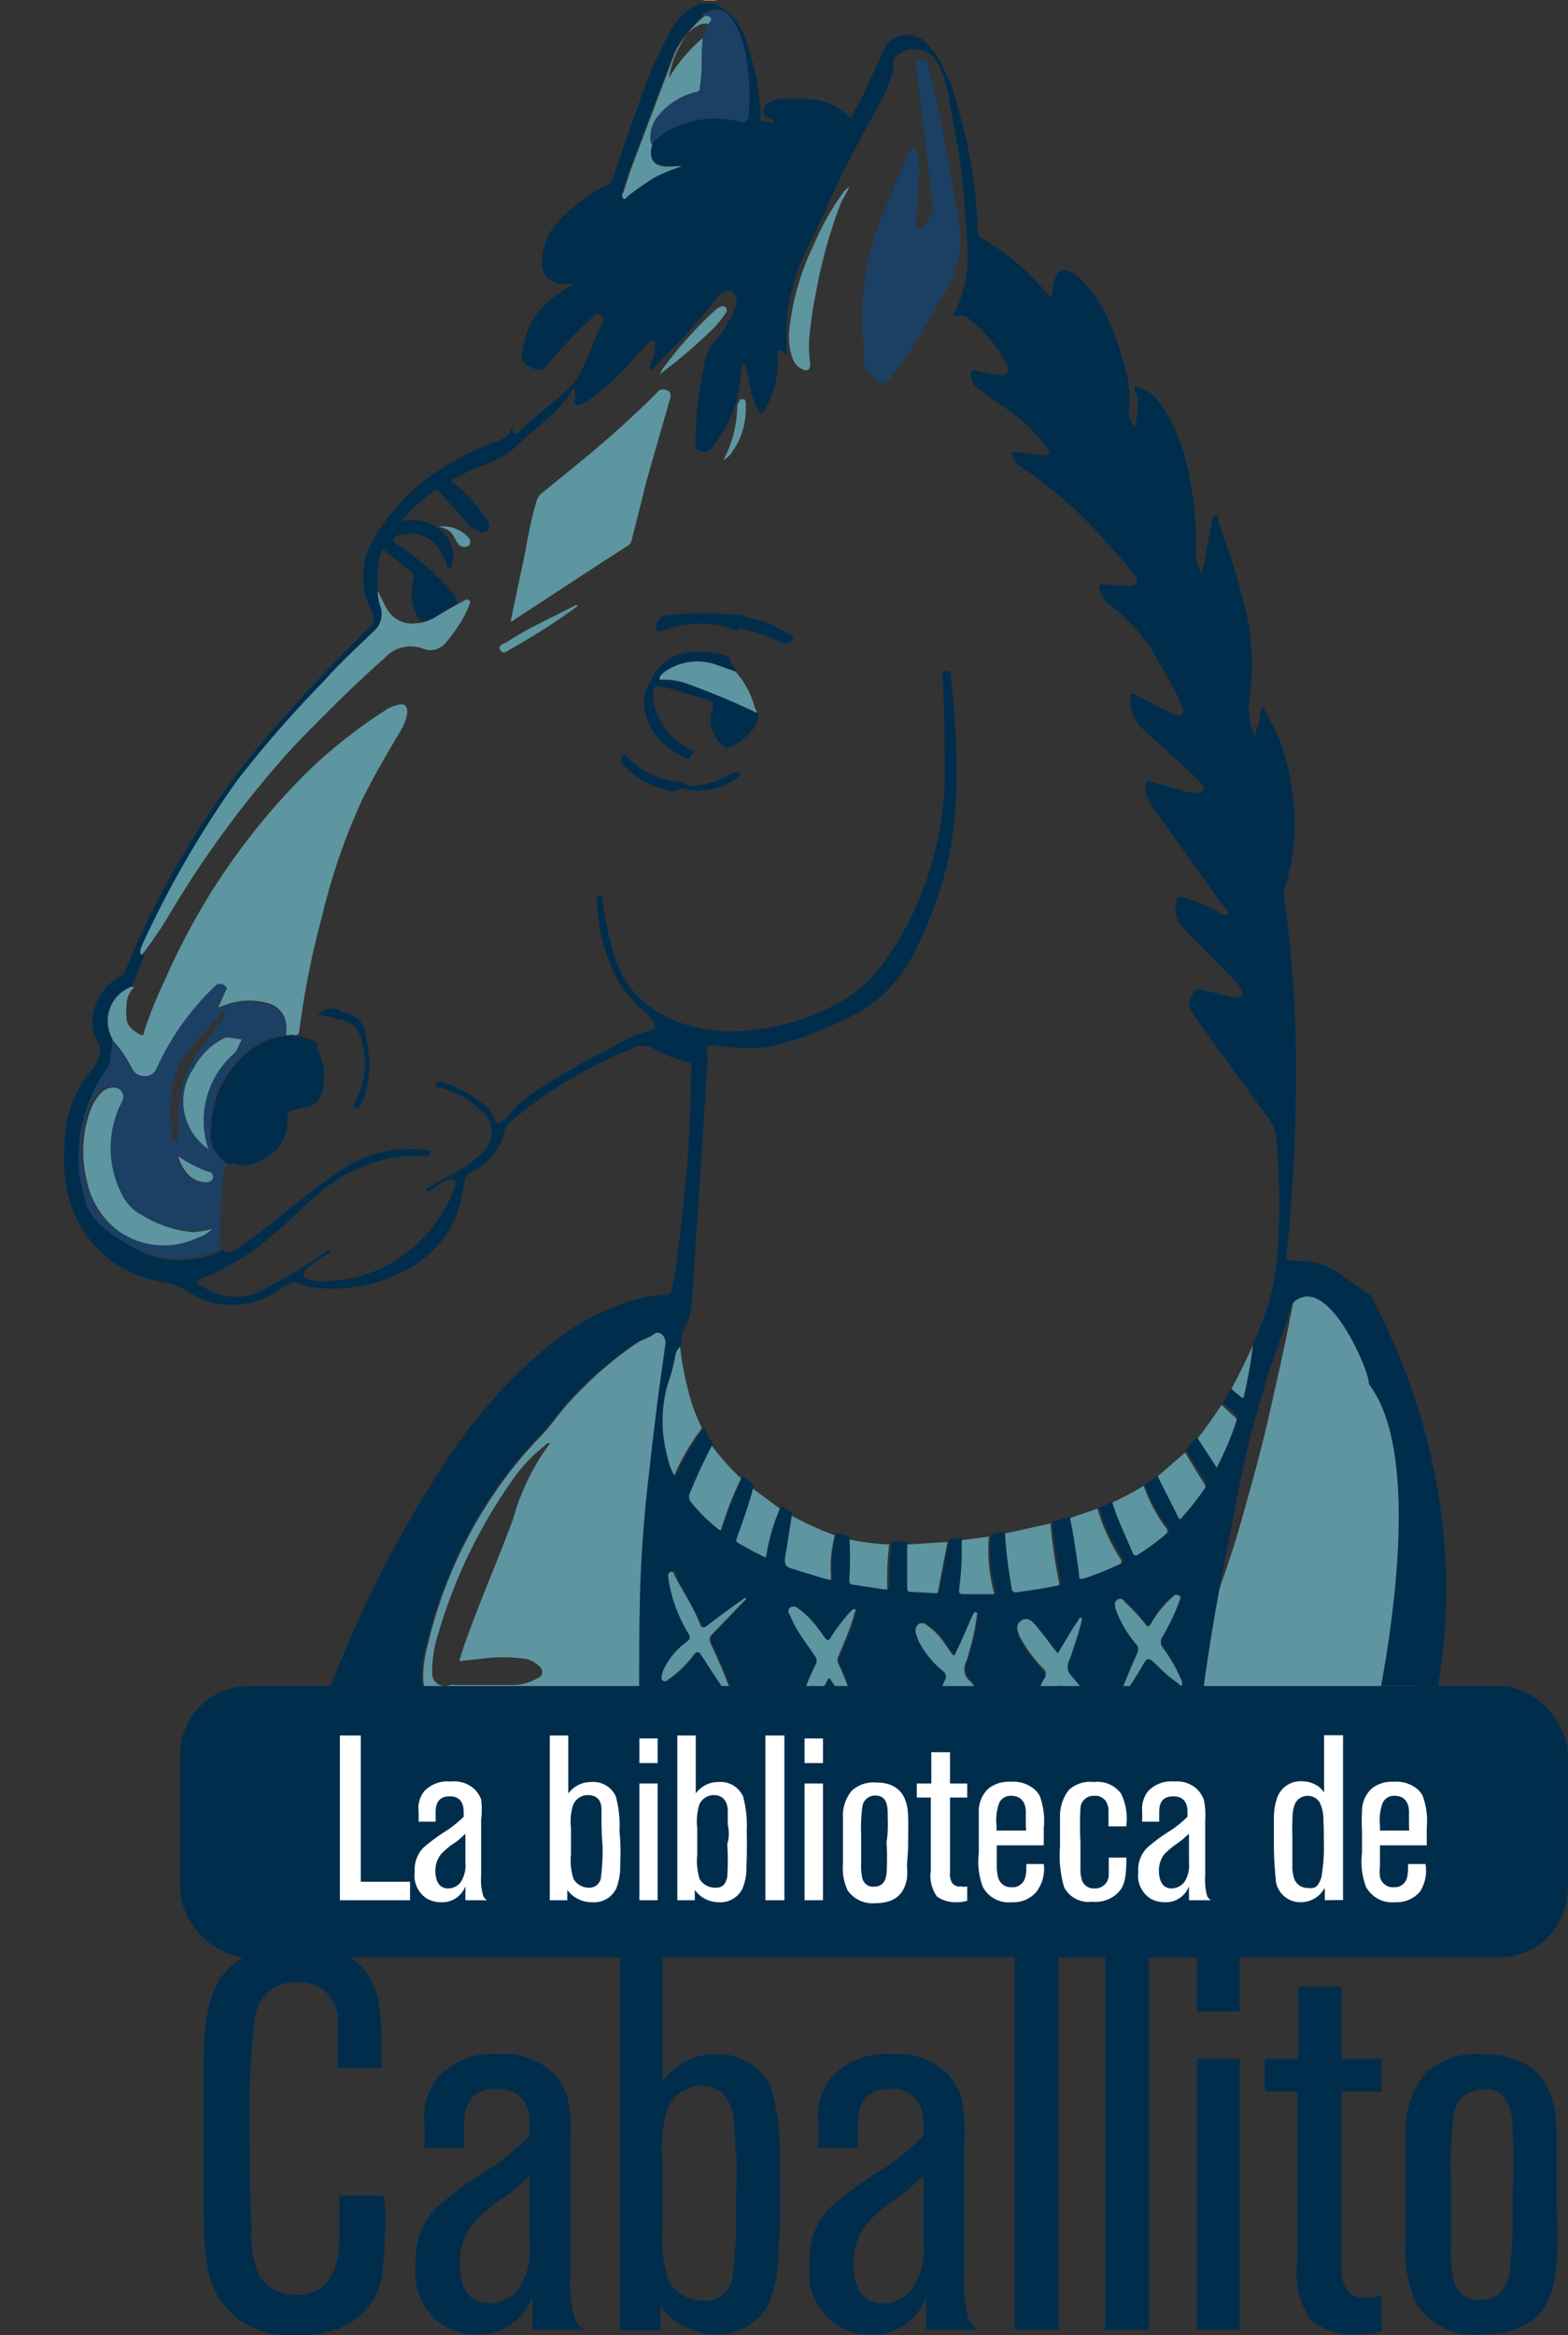 <svg id="Capa_1" data-name="Capa 1" xmlns="http://www.w3.org/2000/svg" xmlns:xlink="http://www.w3.org/1999/xlink" viewBox="0 0 63.71 94.83"><rect x="0" y="0" width="63.71" height="94.83" fill="#333333" stroke="none"/><defs><style>.cls-1{fill:none;}.cls-2{fill:#012d4d;}.cls-3{clip-path:url(#clip-path);}.cls-4{fill:#fc9571;}.cls-5{fill:#939f88;}.cls-6{fill:#5f95a1;}.cls-7{fill:#5d95a0;}.cls-8{fill:#1c3f64;}.cls-9{fill:#3b8499;}.cls-10{fill:#fbe3a4;}.cls-11{fill:#b2b69d;}.cls-12{fill:#fff;}</style><clipPath id="clip-path" transform="translate(1241.63 -442.17)"><rect class="cls-1" x="-1248.04" y="436.9" width="70.12" height="73.74"/></clipPath></defs><rect class="cls-2" x="7.32" y="68.47" width="56.38" height="11.02" rx="2.79"/><g class="cls-3"><path class="cls-4" d="M-1212.49,442.19s0,0,0,0h-.56v-.05A2.34,2.34,0,0,1-1212.49,442.19Z" transform="translate(1241.63 -442.17)"/><path class="cls-5" d="M-1213.08,442.18v0h-.05Z" transform="translate(1241.63 -442.17)"/><path class="cls-6" d="M-1190.86,511.84c-.43-.15-1.47-.72-1.9-.88s0-2.35.12-2.74c.49-1.35,1-2.71,1.39-4.09s.81-2.85,1.14-4.29c.21-.94.43-1.89.63-2.83.17-.77.31-1.54.47-2.31a.45.45,0,0,1,.31-.37.3.3,0,0,1,.33.09,7.65,7.65,0,0,0,.55.6,18.08,18.08,0,0,1,2.29,3.06c.25.55.71,1.07,1,1.62.44,1,0,2.08.21,3.12a18.46,18.46,0,0,1,.47,6.66,4.66,4.66,0,0,1-.3,1.34.55.55,0,0,1-.73.32,4.45,4.45,0,0,1-.57-.22c-1.22-.56-2.56,1.85-3.86,1.52a8.24,8.24,0,0,0,.06,1c0,.18-1.59-.53-1.63-.54-.51-.17.45.71,0,.53Zm-26.6-.67H-1219s-.19.08-.14-.1c0,0-.06,0-.1,0a21.38,21.38,0,0,0-4-.1c-.21,0-.41,0-.61,0a.54.54,0,0,1-.58-.54,4.51,4.51,0,0,1,.16-1.37,18.38,18.38,0,0,1,2.65-6.13,16.82,16.82,0,0,1,2-2.47c.41-.44.75-.95,1.16-1.39a15.49,15.49,0,0,1,2.7-2.35c.23-.15.5-.21.72-.38a.29.29,0,0,1,.34,0,.46.46,0,0,1,.16.45c-.1.78-.22,1.55-.32,2.33-.12,1-.23,1.92-.34,2.88-.17,1.48-.27,3-.35,4.44s-.07,2.87-.05,4.31c0,.41,0,.42-.42.42Zm-1.82-10.39c-.1,0-.14,0-.18.07a6.41,6.41,0,0,0-1.21,1.23,21,21,0,0,0-3.13,6.36,5,5,0,0,0-.27,1.67.51.51,0,0,0,.71.49.71.71,0,0,1,.25,0c.72,0,1.45,0,2.18,0a2.11,2.11,0,0,0,1.15-.28.27.27,0,0,0,.06-.48,1.05,1.05,0,0,0-.62-.31,6.53,6.53,0,0,0-1.71,0l-.92.1c.16-.56.36-1.09.56-1.62.53-1.4,1.12-2.77,1.63-4.16A9.33,9.33,0,0,1-1219.28,500.78Z" transform="translate(1241.63 -442.17)"/><path class="cls-7" d="M-1232.41,482.3c-.12.24-.22.51-.36.79l.28-.1a2.78,2.78,0,0,1,1.71-.09A1,1,0,0,1-1230,484a1.47,1.47,0,0,0,0,.21h.08a.39.39,0,0,1,.26,0c.13,0,.18-.05.19-.17a34.93,34.93,0,0,1,.92-4.64,25.52,25.52,0,0,1,1.63-4.74c.47-.95,1-1.86,1.54-2.77a2,2,0,0,0,.3-.78c0-.26-.09-.38-.34-.32a1.4,1.4,0,0,0-.48.18,20.61,20.61,0,0,0-3.1,2.41,27.25,27.25,0,0,0-5.94,8.61,17.73,17.73,0,0,0-.84,2.08c0,.06,0,.18-.14.12s-.5-.27-.56-.58a2.6,2.6,0,0,1,0-.68.9.9,0,0,1,.27-.63c.09-.07,0,0-.07-.06a1.5,1.5,0,0,0-.8,2.15,4.56,4.56,0,0,1,.8,1.15.6.6,0,0,0,.6.35.5.5,0,0,0,.43-.31,10.78,10.78,0,0,1,2.23-3.2l.24-.23,0,0A.33.33,0,0,1-1232.41,482.3Z" transform="translate(1241.63 -442.17)"/><path class="cls-8" d="M-1237.1,484.37a4.56,4.56,0,0,1,.8,1.15.6.6,0,0,0,.6.35.5.5,0,0,0,.43-.31,10.78,10.78,0,0,1,2.23-3.2l.24-.23,0,0h0c.28,0,.3,0,.34.25l-.36.76.28-.1a2.78,2.78,0,0,1,1.71-.09A1,1,0,0,1-1230,484a1.47,1.47,0,0,0,0,.21,2.83,2.83,0,0,0-.92.23,4,4,0,0,0-2.09,2.89c0,.19,0,.38-.06.57a1.4,1.4,0,0,0,.71,1.53.64.64,0,0,0-.18.43c-.13.85-.12,1.7-.17,2.56a1.05,1.05,0,0,0,.09.46,4.1,4.1,0,0,1-3.08.19,5.2,5.2,0,0,1-1.53-.8,3.61,3.61,0,0,1-1.22-2.31,6.24,6.24,0,0,1,1.1-4.47.44.44,0,0,0,.09-.18C-1237.19,485-1237.14,484.7-1237.1,484.37Zm4,7.71a4.17,4.17,0,0,1-.75.08,4.81,4.81,0,0,1-2.09-.7,1.83,1.83,0,0,1-.81-.84,4.1,4.1,0,0,1,0-3.75.38.38,0,0,0,0-.41.4.4,0,0,0-.39-.17.67.67,0,0,0-.44.2,2,2,0,0,0-.41.63,4.86,4.86,0,0,0-.19,2.92,3.41,3.41,0,0,0,1.2,2,3.18,3.18,0,0,0,3.3.35A1.69,1.69,0,0,0-1233,492.08Zm-.09-3.23s0-.05,0-.06a3.63,3.63,0,0,1,1.05-3.83c.15-.13.18-.32.28-.49a.07.07,0,0,0,0-.1c-.25,0-.5-.14-.75,0a2.87,2.87,0,0,0-1.16,1.18A2.35,2.35,0,0,0-1233.14,488.85Zm-1.52-1.93a9.76,9.76,0,0,0,.1,1.42c0,.09,0,.21.13.19s.09-.14.09-.22c0-.23,0-.45,0-.68a4.67,4.67,0,0,1,1-3c.28-.37.56-.75.86-1.11,0-.06.16-.14.06-.22s-.16,0-.22.09c-.43.44-.82.91-1.21,1.38A3,3,0,0,0-1234.66,486.92Zm.27,2.2a1.64,1.64,0,0,0,.42.76,1,1,0,0,0,.75.3c.12,0,.23-.05.24-.19s-.07-.19-.17-.23A4.86,4.86,0,0,1-1234.39,489.12Z" transform="translate(1241.63 -442.17)"/><path class="cls-9" d="M-1236.59,517.51a1.41,1.41,0,0,1,.81,1.3,9.91,9.91,0,0,1,0,1.09,1.44,1.44,0,0,1-1.37,1.45c-.66.06-1.31,0-2,0-.2,0-.17-.12-.17-.24V515.9c0-.52,0-1,0-1.55,0-.16,0-.24.22-.23h1.64a1.38,1.38,0,0,1,1.53,1.31,3.85,3.85,0,0,1,0,1.22A1.28,1.28,0,0,1-1236.59,517.51Zm-1.56,1.72v.48c0,.2-.09.49.05.58s.48.06.72,0a.47.47,0,0,0,.45-.49,11.22,11.22,0,0,0,0-1.16.55.55,0,0,0-.61-.56h-.41c-.16,0-.2.06-.2.21C-1238.14,518.63-1238.15,518.93-1238.15,519.23Zm1.13-3.13h0V516c0-.65-.15-.8-.8-.8h-.11c-.17,0-.23,0-.22.21,0,.43,0,.85,0,1.27s-.1.44.46.43a.59.59,0,0,0,.67-.61C-1237,516.34-1237,516.22-1237,516.1Z" transform="translate(1241.63 -442.17)"/><path class="cls-7" d="M-1223.11,466.75l.36-.2a.15.15,0,0,1,.19,0,.14.14,0,0,1,0,.18,3.82,3.82,0,0,1-.21.46,5.88,5.88,0,0,1-.73,1.06.8.8,0,0,1-.92.27,1.44,1.44,0,0,0-1.6.39c-1.25,1.1-2.42,2.28-3.58,3.47a41.9,41.9,0,0,0-5.25,7.1,17.32,17.32,0,0,1-1,1.45c-.18.05-.21-.05-.18-.18a2.78,2.78,0,0,1,.16-.4,41.16,41.16,0,0,1,3.75-6.46,46,46,0,0,1,3.56-4.08c.65-.69,1.35-1.34,2-2a.93.93,0,0,0,.27-1.06,2.61,2.61,0,0,1-.1-.69c.09,0,.1.11.14.17.11.22.22.45.34.66a1.16,1.16,0,0,0,1.2.59,1.25,1.25,0,0,0,.7-.23Z" transform="translate(1241.63 -442.17)"/><path class="cls-9" d="M-1229.48,517.73c0-.69,0-1.38,0-2.07a1.52,1.52,0,0,1,1.1-1.54,2,2,0,0,1,1.54.12,1.51,1.51,0,0,1,.8,1.41c0,1.39,0,2.79,0,4.18a1.48,1.48,0,0,1-1.19,1.56,1.74,1.74,0,0,1-2-.67,2.07,2.07,0,0,1-.25-1v-2Zm1.14,0h0c0,.69,0,1.37,0,2.06a.57.57,0,0,0,.79.59c.25-.09.38-.29.38-.66v-4a.57.57,0,0,0-.45-.62c-.43-.09-.72.16-.73.63Z" transform="translate(1241.63 -442.17)"/><path class="cls-9" d="M-1187.88,514.12c-.46,1-.88,1.86-1.35,2.75a1,1,0,0,0,0,1c.46,1.09.87,2.2,1.32,3.31.08.19,0,.21-.15.21h-.77c-.14,0-.2,0-.24-.18l-1-2.54s0-.09-.08-.12a1.72,1.72,0,0,0-.34,1c0,.55,0,1.1,0,1.66,0,.16,0,.23-.22.22h-.75c-.14,0-.18,0-.18-.18v-6.88c0-.17.06-.21.21-.2h.71c.18,0,.23,0,.23.23,0,.86,0,1.72,0,2.58v.23c.09,0,.09-.11.12-.16.42-.88.84-1.76,1.25-2.65a.33.33,0,0,1,.38-.23Z" transform="translate(1241.63 -442.17)"/><path class="cls-9" d="M-1209.54,514.12h.61c.16,0,.23,0,.25.2.13.87.27,1.73.41,2.6l.57,3.58.12.69c0,.13,0,.2-.17.19h-.79c-.12,0-.18,0-.19-.16,0-.32-.1-.64-.14-1,0-.14-.08-.2-.24-.2a7.85,7.85,0,0,1-1,0c-.19,0-.24.08-.26.23,0,.31-.1.61-.14.92,0,.14-.08.17-.21.17h-.68c-.15,0-.18,0-.16-.19l.42-2.55c.22-1.41.45-2.81.67-4.23,0-.21.08-.33.33-.29A5.42,5.42,0,0,0-1209.54,514.12Zm0,1.43h0c0,.23-.07.47-.11.71l-.39,2.64c0,.15,0,.18.16.17s.46,0,.7,0,.2-.06.18-.21C-1209.26,517.75-1209.42,516.65-1209.59,515.55Z" transform="translate(1241.63 -442.17)"/><path class="cls-9" d="M-1200.28,517.74v2.07c0,.43.23.61.65.59a.49.49,0,0,0,.49-.45,5.27,5.27,0,0,0,0-1.05c0-.18,0-.25.24-.24a4.85,4.85,0,0,0,.66,0c.09,0,.16,0,.16.14a8,8,0,0,1-.06,1.47,1.44,1.44,0,0,1-1.47,1.17,2.21,2.21,0,0,1-.63,0,1.49,1.49,0,0,1-1.21-1.43,10.59,10.59,0,0,1,0-1.13c0-.93,0-1.86,0-2.79a3.64,3.64,0,0,1,.07-.81A1.48,1.48,0,0,1-1200,514a2.44,2.44,0,0,1,.76.05,1.49,1.49,0,0,1,1.15,1.44c0,.29,0,.59,0,.88,0,.12,0,.17-.16.16h-.73c-.14,0-.17-.06-.17-.19a5.22,5.22,0,0,0,0-.79.54.54,0,0,0-.63-.51.52.52,0,0,0-.51.57c0,.7,0,1.39,0,2.09Z" transform="translate(1241.63 -442.17)"/><path class="cls-8" d="M-1213,442.82c-.08,0,0-.06,0-.09a.83.83,0,0,1,1.15.19,3.85,3.85,0,0,1,.54,1.33,9.22,9.22,0,0,1,.15,2.62c0,.24-.13.32-.38.26a3.92,3.92,0,0,0-2.94.4,2.11,2.11,0,0,0-.59.48c-.16,0-.12-.11-.12-.18a1.31,1.31,0,0,1,.34-1,2.83,2.83,0,0,1,1.49-.93c.12,0,.16-.07.17-.19.08-.67,0-1.34.12-2l.21-.57c0-.07.16-.14.12-.22A.24.24,0,0,0-1213,442.82Z" transform="translate(1241.63 -442.17)"/><path class="cls-9" d="M-1217.71,517v2.57a2.62,2.62,0,0,1-.18.95,1.33,1.33,0,0,1-1.21.82c-.21,0-.42,0-.63,0s-.17-.06-.17-.18,0-.47,0-.7.06-.18.18-.17c.75.08.88-.3.87-.9,0-1.66,0-3.31,0-5,0-.4,0-.34.35-.35h.57c.17,0,.22,0,.22.22,0,.9,0,1.8,0,2.7Z" transform="translate(1241.63 -442.17)"/><path class="cls-7" d="M-1213.08,443.72c-.07.67,0,1.34-.12,2,0,.12,0,.16-.17.19a2.83,2.83,0,0,0-1.49.93,1.31,1.31,0,0,0-.34,1c0,.07,0,.2.12.18-.18.68,0,.95.74.92a2.09,2.09,0,0,1,.51,0,6.61,6.61,0,0,0-1.18.48,11.16,11.16,0,0,0-1.06.74c-.06.05-.12.17-.22.1a.24.24,0,0,1,0-.3c.12-.39.24-.78.39-1.16.53-1.41,1.06-2.82,1.6-4.23a2.88,2.88,0,0,1,.53-.93l0,0a4.41,4.41,0,0,0-.69,1.71A6.44,6.44,0,0,1-1213.08,443.72Z" transform="translate(1241.63 -442.17)"/><path class="cls-7" d="M-1200.87,504.46l1.92-.42a21.51,21.51,0,0,0,.35,2.39c0,.12,0,.18-.13.2-.54.12-1.08.19-1.63.27-.16,0-.21,0-.24-.2A18.76,18.76,0,0,1-1200.87,504.46Z" transform="translate(1241.63 -442.17)"/><path class="cls-7" d="M-1211.33,507c0,.12,0,.15-.07.19l-1.29,1.34a.3.3,0,0,0-.07.38c.31.66.6,1.33.84,2,0,.06.11.14,0,.19s-.15,0-.2-.1c-.33-.5-.66-1-1-1.5-.19-.31-.19-.32-.42,0a4.54,4.54,0,0,1-.9.85c-.09.08-.2.17-.32.07s-.06-.23,0-.34a2.94,2.94,0,0,1,.82-1.1l.16-.13c.15-.09.15-.19.06-.35a6,6,0,0,1-.79-2.13.09.09,0,0,1,0,0c0-.14,0-.32.12-.37s.16.15.21.24c.35.64.75,1.25,1,1.91.06.13.11.14.23.05.44-.34.9-.66,1.35-1Z" transform="translate(1241.63 -442.17)"/><path class="cls-7" d="M-1207.16,511.16a.24.24,0,0,1-.26-.13c-.14-.2-.28-.38-.41-.58s-.13-.12-.2,0-.22.39-.33.57a.72.72,0,0,1-.63.12c-.06-.06,0-.12,0-.17a8.43,8.43,0,0,1,.44-1.22.3.3,0,0,0,0-.34c-.28-.41-.57-.8-.82-1.23-.08-.15-.15-.31-.22-.47a.21.21,0,0,1,0-.29.26.26,0,0,1,.3,0,3.3,3.3,0,0,1,.6.52,6.14,6.14,0,0,1,.55.71c.08.13.13.11.2,0a7.62,7.62,0,0,1,.67-.91,1.29,1.29,0,0,1,.16-.17c0-.05.11-.12.19-.08s.05.13,0,.21a6.51,6.51,0,0,1-.23.71c-.13.34-.27.67-.41,1a.37.37,0,0,0,0,.34,8.78,8.78,0,0,1,.47,1.2C-1207,511.11-1207,511.19-1207.16,511.16Z" transform="translate(1241.63 -442.17)"/><path class="cls-7" d="M-1214,496.85a13.09,13.09,0,0,0,.48,2.32,9.2,9.2,0,0,0,.41,1,9.22,9.22,0,0,0-1,1.64l-.16.36a2.31,2.31,0,0,1-.31-.78,5.53,5.53,0,0,1,0-3,6.72,6.72,0,0,0,.31-1.17A.61.61,0,0,1-1214,496.85Z" transform="translate(1241.63 -442.17)"/><path class="cls-7" d="M-1193.59,510.5c0,.17-.08.15-.16.09a5.62,5.62,0,0,1-.75-.62c-.15-.15-.31-.4-.48-.37s-.23.3-.35.47c-.21.33-.43.66-.65,1,0,.06-.08.14-.15.1s0-.12,0-.17c.23-.57.46-1.13.71-1.69a.27.27,0,0,0-.06-.33,4.64,4.64,0,0,1-.77-1.28l-.06-.17c0-.14-.07-.3.08-.39s.25,0,.34.13a7,7,0,0,1,.79.85c.08.12.14.15.23,0a4.32,4.32,0,0,1,.78-1c.11-.09.22-.25.36-.15s0,.23,0,.34a9.6,9.6,0,0,1-.66,1.37.32.32,0,0,0,0,.4,6.27,6.27,0,0,1,.74,1.28C-1193.62,510.38-1193.61,510.45-1193.59,510.5Z" transform="translate(1241.63 -442.17)"/><path class="cls-7" d="M-1198.65,509.31l.65-1.15c.06-.1.13-.2.2-.3s.07-.1.13-.07,0,.1,0,.15a8.66,8.66,0,0,1-.34,1.13,2.9,2.9,0,0,1-.18.52.46.46,0,0,0,.09.53c.27.34.54.68.85,1a.78.78,0,0,1-.61-.11,5.36,5.36,0,0,1-.57-.34c-.11-.08-.16-.05-.19.06-.09.39-.35.46-.71.42s-.28,0-.16-.27.18-.42.29-.62a.2.2,0,0,0,0-.29,5.88,5.88,0,0,1-.93-1.22,1.19,1.19,0,0,1-.17-.49.38.38,0,0,1,.18-.37.33.33,0,0,1,.38,0,1.62,1.62,0,0,1,.31.33C-1199.18,508.62-1198.93,509-1198.65,509.31Z" transform="translate(1241.63 -442.17)"/><path class="cls-7" d="M-1212.73,500.85a9.73,9.73,0,0,0,1.21,1.36,14.21,14.21,0,0,0-.79,2c-.09.27-.09.27-.3.1a6.61,6.61,0,0,1-1-1,.34.34,0,0,1-.07-.39A21.67,21.67,0,0,1-1212.73,500.85Z" transform="translate(1241.63 -442.17)"/><path class="cls-7" d="M-1201.75,511.14c-.35.11-.52-.11-.71-.27s-.23-.2-.36.07c0,.08,0,.21-.17.22a3.51,3.51,0,0,1-.56,0c-.06,0,0-.09,0-.14.09-.21.17-.42.27-.62a.27.27,0,0,0-.07-.34,3.91,3.91,0,0,1-1-1.22,2.44,2.44,0,0,1-.11-.32.33.33,0,0,1,.11-.39.32.32,0,0,1,.4.06,2.67,2.67,0,0,1,.61.6l.44.62c.11-.23.21-.43.3-.64s.29-.67.44-1c0-.06,0-.16.15-.13s.06.12.06.19a7.66,7.66,0,0,1-.31,1.42,1.93,1.93,0,0,1-.12.41.64.64,0,0,0,.11.74C-1202,510.62-1201.92,510.88-1201.75,511.14Z" transform="translate(1241.63 -442.17)"/><path class="cls-7" d="M-1209.49,503.71a13,13,0,0,0,1.78.81,5.06,5.06,0,0,0-.16,1.64c0,.3,0,.31-.26.24-.49-.13-1-.29-1.45-.44-.22-.08-.25-.19-.21-.39C-1209.68,505-1209.59,504.33-1209.49,503.71Z" transform="translate(1241.63 -442.17)"/><path class="cls-7" d="M-1198.23,503.84l1.19-.4a7.64,7.64,0,0,0,.91,2c.11.16.08.23-.09.31a13.72,13.72,0,0,1-1.33.54c-.27.09-.27.09-.31-.19C-1198,505.35-1198.08,504.59-1198.23,503.84Z" transform="translate(1241.63 -442.17)"/><path class="cls-7" d="M-1196.51,503.22a11.58,11.58,0,0,0,1.35-.71,6.3,6.3,0,0,0,.9,1.7c.1.13.08.19,0,.28a9.48,9.48,0,0,1-1.15.85c-.11.07-.18.08-.24-.06C-1196,504.59-1196.3,503.93-1196.51,503.22Z" transform="translate(1241.63 -442.17)"/><path class="cls-7" d="M-1204.87,504.9l1.74-.11c-.14.69-.27,1.38-.4,2.07,0,.11-.07.14-.17.13l-1-.05c-.15,0-.14-.1-.14-.2C-1204.86,506.13-1204.86,505.51-1204.87,504.9Z" transform="translate(1241.63 -442.17)"/><path class="cls-7" d="M-1207.17,504.68a9.42,9.42,0,0,0,1.67.21,11.66,11.66,0,0,0-.08,1.77c0,.16,0,.2-.21.17l-1.23-.19c-.16,0-.22-.07-.2-.24A14.12,14.12,0,0,0-1207.17,504.68Z" transform="translate(1241.63 -442.17)"/><path class="cls-7" d="M-1211.09,502.59l1.15.85a7.86,7.86,0,0,0-.59,2.11,12.11,12.11,0,0,1-1.19-.63c-.13-.08-.06-.17,0-.26.21-.56.41-1.13.58-1.72A3.59,3.59,0,0,0-1211.09,502.59Z" transform="translate(1241.63 -442.17)"/><path class="cls-7" d="M-1202.63,504.73l1.18-.16a6.63,6.63,0,0,0,.2,2.26c0,.14,0,.15-.13.15l-1.18,0c-.16,0-.19,0-.17-.2A12.31,12.31,0,0,0-1202.63,504.73Z" transform="translate(1241.63 -442.17)"/><path class="cls-7" d="M-1194.64,502.16c.4-.33.78-.67,1.16-1,.26.42.51.85.78,1.27a.24.24,0,0,1,0,.29,10.62,10.62,0,0,1-.89,1.14c-.1.12-.15.12-.22,0C-1194.09,503.24-1194.37,502.7-1194.64,502.16Z" transform="translate(1241.63 -442.17)"/><path class="cls-7" d="M-1193,500.62a16,16,0,0,0,1-1.4l.51.47a.19.19,0,0,1,.08.24,13.47,13.47,0,0,1-.83,1.94Z" transform="translate(1241.63 -442.17)"/><path class="cls-7" d="M-1191.64,498.65c.33-.59.62-1.21.91-1.83a18.44,18.44,0,0,1-.37,2.1c0,.14-.09.13-.18,0Z" transform="translate(1241.63 -442.17)"/><path class="cls-7" d="M-1213,442.82a.24.24,0,0,1,.27.11c0,.08-.07.15-.12.22a.57.57,0,0,0-.29,0,1.47,1.47,0,0,0-.62.48l0,0A4.54,4.54,0,0,1-1213,442.82Z" transform="translate(1241.63 -442.17)"/><path class="cls-5" d="M-1241.22,511.18h0Z" transform="translate(1241.63 -442.17)"/><path class="cls-2" d="M-1232.33,489.46a1.4,1.4,0,0,1-.71-1.53c0-.19,0-.38.06-.57a4,4,0,0,1,2.09-2.89,2.83,2.83,0,0,1,.92-.23h.08a2.42,2.42,0,0,1,1.15.26.78.78,0,0,0,.07.42,2.32,2.32,0,0,1,.09,1.7.68.68,0,0,1-.5.48l-.64.16a.29.29,0,0,0-.24.35,1.65,1.65,0,0,1-.91,1.6,3.38,3.38,0,0,1-.58.25.69.69,0,0,1-.51,0A.52.52,0,0,0-1232.33,489.46Z" transform="translate(1241.63 -442.17)"/><path class="cls-2" d="M-1213.63,473a3.2,3.2,0,0,1-1.15-.74,2.28,2.28,0,0,1-.68-1.71,1.46,1.46,0,0,1,.26-.72,1.87,1.87,0,0,1,1.51-1.16,3.91,3.91,0,0,1,1.7.17c0,.18.07.3.18.42s.09.14.14.21l-.85-.3a2.3,2.3,0,0,0-1.88.22,1.05,1.05,0,0,0-.34.29s-.07.07,0,.12.08,0,.12,0a2.64,2.64,0,0,1,1,.17c1,.35,1.9.74,2.82,1.18a1.25,1.25,0,0,1-.5.91,1.65,1.65,0,0,1-.82.49,1.33,1.33,0,0,1-.62-1.34c0-.18.2-.36,0-.53s-.35-.13-.53-.19a11.47,11.47,0,0,0-1.55-.44c-.18,0-.25,0-.27.21a2.29,2.29,0,0,0,.24,1.09,2.75,2.75,0,0,0,1.41,1.32Z" transform="translate(1241.63 -442.17)"/><path class="cls-7" d="M-1210.88,471.12c-.92-.44-1.86-.83-2.82-1.18a2.64,2.64,0,0,0-1-.17s-.1,0-.12,0,0-.09,0-.12a1.05,1.05,0,0,1,.34-.29,2.3,2.3,0,0,1,1.88-.22l.85.3a3.49,3.49,0,0,1,.79,1.48A.41.41,0,0,1-1210.88,471.12Z" transform="translate(1241.63 -442.17)"/><path class="cls-2" d="M-1211.69,467.78a4.18,4.18,0,0,0-2.77-.09l-.34.13c-.13,0-.18,0-.18-.15a.52.52,0,0,1,.49-.52,14,14,0,0,1,2.82,0l.23,0a1.12,1.12,0,0,0,.4.14,4.4,4.4,0,0,1,1.44.62c.08.06.25.09.19.21a.32.32,0,0,1-.38.18,2.48,2.48,0,0,1-.37-.17,9.92,9.92,0,0,0-1.4-.45C-1211.62,467.69-1211.65,467.75-1211.69,467.78Z" transform="translate(1241.63 -442.17)"/><path class="cls-2" d="M-1214.21,474.32a3.41,3.41,0,0,1-2-1c-.1-.08-.22-.15-.17-.31s0-.15.06-.18.13,0,.17.09a3.79,3.79,0,0,0,.38.32,3.14,3.14,0,0,0,1.9.69.41.41,0,0,0,.4.15,3.1,3.1,0,0,0,1.42-.43.66.66,0,0,1,.33-.12s.11,0,.13.05a.09.09,0,0,1,0,.11,2.54,2.54,0,0,1-2,.56A.71.71,0,0,0-1214.21,474.32Z" transform="translate(1241.63 -442.17)"/><path class="cls-2" d="M-1227.92,483.56a2.84,2.84,0,0,0-.8-.17.8.8,0,0,1,.88-.2.2.2,0,0,0,.2.11.94.94,0,0,1,.84.8,4.94,4.94,0,0,1,0,2.56,1.06,1.06,0,0,1-.22.42c0,.07-.11.13-.2.05s0-.13,0-.19a3.18,3.18,0,0,0,.24-2.64A1,1,0,0,0-1227.92,483.56Z" transform="translate(1241.63 -442.17)"/><path class="cls-8" d="M-1206.58,455.56a10.78,10.78,0,0,1,1.06-5.24c.26-.64.51-1.28.8-1.9,0-.09.06-.22.21-.21s.15.15.18.26a4.24,4.24,0,0,1,0,1.33c0,.51-.08,1-.07,1.52,0,.05,0,.13,0,.16s.12,0,.17-.06a1,1,0,0,0,.48-.93c-.12-1.25-.28-2.49-.43-3.74-.08-.61-.15-1.23-.23-1.84,0-.12-.06-.26.11-.3a.3.3,0,0,1,.38.2q.14.51.24,1c.38,1.76.7,3.53,1,5.3a4.05,4.05,0,0,1-.5,2.83c-.65,1.09-1.24,2.2-2,3.23a5.32,5.32,0,0,1-.37.46.29.29,0,0,1-.42,0,1.75,1.75,0,0,1-.56-.65,1.41,1.41,0,0,1,0-.51C-1206.55,456.21-1206.57,455.89-1206.58,455.56Z" transform="translate(1241.63 -442.17)"/><path class="cls-7" d="M-1220.88,467.4c.15-.71.29-1.4.44-2.09.21-.94.33-1.9.62-2.81a.57.57,0,0,1,.2-.3c.94-.77,1.9-1.52,2.81-2.33.64-.56,1.27-1.15,1.87-1.75a.31.31,0,0,1,.38-.11c.17.06.21.16.16.34-.33,1.16-.67,2.32-1,3.5-.18.75-.37,1.49-.56,2.24a.37.37,0,0,1-.17.25c-1.57,1-3.07,2-4.61,3C-1220.75,467.36-1220.79,467.41-1220.88,467.4Z" transform="translate(1241.63 -442.17)"/><path class="cls-7" d="M-1207.12,449.78c-.13.25-.28.48-.38.73a20.09,20.09,0,0,0-1,3.67c-.09.44-.16.89-.21,1.34a5.27,5.27,0,0,0,0,1.43c0,.21-.09.31-.29.23a.74.74,0,0,1-.43-.47,2.62,2.62,0,0,1-.12-1.21,10.28,10.28,0,0,1,1-3.42,10.75,10.75,0,0,1,1.23-2.16C-1207.24,449.87-1207.22,449.8-1207.12,449.78Z" transform="translate(1241.63 -442.17)"/><path class="cls-7" d="M-1214.8,457.39c0-.13.08-.21.14-.3a16.17,16.17,0,0,1,2.11-2.34.56.56,0,0,1,.15-.1.19.19,0,0,1,.25,0,.17.17,0,0,1,0,.24,4.1,4.1,0,0,1-.6.72,21.84,21.84,0,0,1-2.07,1.76Z" transform="translate(1241.63 -442.17)"/><path class="cls-7" d="M-1218.15,466.78l-.27.19a25.53,25.53,0,0,1-2.43,1.54c-.14.07-.33.27-.45.06s.16-.26.29-.34c.87-.58,1.85-1,2.76-1.48l.08,0Z" transform="translate(1241.63 -442.17)"/><path class="cls-7" d="M-1212.24,460.86a4.76,4.76,0,0,0,.56-2.05c0-.1,0-.21.07-.31s0-.12.14-.12.13.06.14.14a.57.57,0,0,1,0,.18,3,3,0,0,1-.54,1.81A1,1,0,0,1-1212.24,460.86Z" transform="translate(1241.63 -442.17)"/><path class="cls-7" d="M-1223.8,463.55a1.43,1.43,0,0,1,1.15.39c.11.11.2.25.05.4a.31.31,0,0,1-.43-.11l-.06-.09C-1223.33,463.71-1223.34,463.7-1223.8,463.55Z" transform="translate(1241.63 -442.17)"/><path class="cls-10" d="M-1214.81,457.39h0Z" transform="translate(1241.63 -442.17)"/><path class="cls-11" d="M-1232.76,482.09l0,0Z" transform="translate(1241.63 -442.17)"/><path class="cls-7" d="M-1233,492.08a1.69,1.69,0,0,1-.61.36,3.18,3.18,0,0,1-3.3-.35,3.41,3.41,0,0,1-1.2-2,4.86,4.86,0,0,1,.19-2.92,2,2,0,0,1,.41-.63.67.67,0,0,1,.44-.2.4.4,0,0,1,.39.17.38.38,0,0,1,0,.41,4.1,4.1,0,0,0,0,3.75,1.83,1.83,0,0,0,.81.84,4.81,4.81,0,0,0,2.09.7A4.17,4.17,0,0,0-1233,492.08Z" transform="translate(1241.63 -442.17)"/><path class="cls-7" d="M-1233.14,488.85a2.35,2.35,0,0,1-.62-3.3,2.87,2.87,0,0,1,1.16-1.18c.25-.14.5,0,.75,0a.07.07,0,0,1,0,.1c-.1.17-.13.36-.28.49a3.63,3.63,0,0,0-1.05,3.83S-1233.14,488.81-1233.14,488.85Z" transform="translate(1241.63 -442.17)"/><path class="cls-7" d="M-1234.39,489.12a4.86,4.86,0,0,0,1.24.64c.1,0,.19.1.17.23s-.12.18-.24.19a1,1,0,0,1-.75-.3A1.64,1.64,0,0,1-1234.39,489.12Z" transform="translate(1241.63 -442.17)"/><path class="cls-2" d="M-1238.15,519.23c0-.3,0-.6,0-.91,0-.15,0-.22.2-.21h.41a.55.55,0,0,1,.61.56,11.22,11.22,0,0,1,0,1.16.47.47,0,0,1-.45.49c-.24,0-.53.1-.72,0s0-.38-.05-.58Z" transform="translate(1241.63 -442.17)"/><path class="cls-2" d="M-1237,516.1c0,.12,0,.24,0,.36a.59.59,0,0,1-.67.61c-.56,0-.45.06-.46-.43s0-.84,0-1.27c0-.17.05-.23.22-.21h.11c.65,0,.8.15.8.8v.14Z" transform="translate(1241.63 -442.17)"/><path class="cls-2" d="M-1228.34,517.74v-2c0-.47.3-.72.73-.63a.57.57,0,0,1,.45.62v4c0,.37-.13.57-.38.66a.57.57,0,0,1-.79-.59c0-.69,0-1.37,0-2.06Z" transform="translate(1241.63 -442.17)"/><path class="cls-2" d="M-1209.59,515.55c.17,1.1.33,2.2.5,3.31,0,.15,0,.22-.18.21s-.47,0-.7,0-.19,0-.16-.17l.39-2.64c0-.24.08-.48.11-.71Z" transform="translate(1241.63 -442.17)"/><path class="cls-2" d="M-1189,495c-.26.19-.24.6-.36.9a41.08,41.08,0,0,0-2.07,7.44c-.51,2.53-1,5.07-1.33,7.62,0,.12-.06.21.14.21h5.47c.32,0,.64,0,1-.05s.34,0,.34.36q0,6.31,0,12.64c0,.23-.09.26-.29.26h-55.16c-.33,0-.33,0-.33-.33q0-5.91,0-11.83c0-.26,0-.53,0-.79a.26.26,0,0,1,.11-.23.53.53,0,0,0,.28,0h12.52c.17,0,.28,0,.35-.2a47.64,47.64,0,0,1,4.57-9.11,21.06,21.06,0,0,1,4.22-4.9A10.05,10.05,0,0,1-1216,495a5.89,5.89,0,0,1,1.38-.25c.18,0,.27-.07.3-.26s.11-.57.15-.85c.17-1.25.31-2.51.42-3.76.14-1.44.18-2.89.21-4.33a.23.23,0,0,0-.2-.27,4.35,4.35,0,0,1-1.23-.47,1,1,0,0,0-1.1,0,17.37,17.37,0,0,0-4.71,2.83.87.87,0,0,0-.39.62,1,1,0,0,1-.15.4,2.54,2.54,0,0,1-1.16,1.11.41.41,0,0,0-.26.31c-.06.28-.1.57-.17.85a4.15,4.15,0,0,1-1.79,2.56,6.28,6.28,0,0,1-4.31.95c-.25,0-.49-.25-.73-.19a3.44,3.44,0,0,0-.69.39,3.25,3.25,0,0,1-3.54,0,2.84,2.84,0,0,0-1.07-.41,4.65,4.65,0,0,1-3.74-3.24,6.35,6.35,0,0,1-.23-2.34,4.68,4.68,0,0,1,1.17-3.09,1.34,1.34,0,0,0,.25-.59.7.7,0,0,0-.13-.61,1.48,1.48,0,0,1-.12-.29,2.1,2.1,0,0,1,1.06-2.22.41.41,0,0,0,.22-.21,34.8,34.8,0,0,1,2.68-5.27,34.38,34.38,0,0,1,2.73-3.85c1.39-1.67,2.9-3.25,4.44-4.79.34-.35.36-.36.15-.81a3,3,0,0,1,.16-2.95,8.63,8.63,0,0,1,2-2.28,11.79,11.79,0,0,1,2.9-1.57c.27-.11.54-.2.63-.52,0,0,.06-.06.1-.09s-.07.18,0,.25.18,0,.26-.07l0,0c.58-.58,1.24-1.07,1.85-1.61.84-.77,1-1.88,1.53-2.83a.22.22,0,0,0-.08-.3c-.15-.09-.26,0-.35.11a19.81,19.81,0,0,0-2,2.13,1,1,0,0,1-.81-.33.17.17,0,0,1-.07-.18,5.75,5.75,0,0,1,.27-1.16,3.26,3.26,0,0,1,1.23-1.42c.18-.14.38-.26.6-.4h-.4a.82.82,0,0,1-.87-.87,2.45,2.45,0,0,1,.69-1.7,7.13,7.13,0,0,1,2-1.48.34.34,0,0,0,.2-.22c.3-1,.68-2,1-2.91a16.83,16.83,0,0,1,1.23-2.9,2.63,2.63,0,0,1,1.3-1.31h.56a2.43,2.43,0,0,1,1.26,1.34,10.78,10.78,0,0,1,.64,3.23c0,.07-.05.18.08.2l.5.08c0-.13-.15-.13-.22-.16a.34.34,0,0,1-.1-.59.78.78,0,0,1,.47-.21,6.43,6.43,0,0,1,1.24,0,2.31,2.31,0,0,1,1.6.7l.09.05c.19-.34.39-.66.55-1,.28-.64.58-1.26.87-1.89a.77.77,0,0,1,.44-.37,1.09,1.09,0,0,1,1.3.31,4.82,4.82,0,0,1,.35.44,7.36,7.36,0,0,1,.85,2.12,18.5,18.5,0,0,1,.8,5c0,.1,0,.19.12.26a9.56,9.56,0,0,1,2.65,2.21l.23.25a4.65,4.65,0,0,1,.16-.84.38.38,0,0,1,.54-.26,1.34,1.34,0,0,1,.49.32,5.48,5.48,0,0,1,.9,1.19,11.54,11.54,0,0,1,.9,2.42,4.34,4.34,0,0,1,.17,1.68.71.71,0,0,0,.25.7,6.52,6.52,0,0,0,.1-1,.6.6,0,0,0-.12-.43c0-.05-.08-.11,0-.17s.13,0,.19,0a1.89,1.89,0,0,1,.85.68,6.93,6.93,0,0,1,1.07,2.46,13.9,13.9,0,0,1,.37,3.69,1.84,1.84,0,0,0,.23.73c.08-.3.13-.58.19-.87.09-.46.18-.91.26-1.36,0-.07,0-.14.11-.14s.09.07.1.13a3.58,3.58,0,0,0,.09.35,26.06,26.06,0,0,1,.87,2.72,9.9,9.9,0,0,1,.33,4.22,2.85,2.85,0,0,0,.2,1.53,3.38,3.38,0,0,0,.26-1s0-.13,0-.15.12,0,.16.1l0,.07a7.68,7.68,0,0,1,1.07,3,8.47,8.47,0,0,1-.29,4.27.59.59,0,0,0,0,.23,50,50,0,0,1,.47,5.6,70.6,70.6,0,0,1-.37,9c0,.16,0,.2.18.21s.58,0,.86.07c.77.07,1.31.65,2.39,1.36,5,9.45,2.37,17.27,2.37,17.37,0,1.35-2.46-.48-2.46.88,0,.06,2.75-11.14,0-14.67C-1185.87,498.19-1187.57,493.91-1189,495Zm-24.81-51.39a2.88,2.88,0,0,0-.53.93c-.54,1.41-1.07,2.82-1.6,4.23-.15.38-.27.77-.39,1.16a.24.24,0,0,0,0,.3c.1.07.16-.05.22-.1a11.16,11.16,0,0,1,1.06-.74,6.61,6.61,0,0,1,1.18-.48,2.09,2.09,0,0,0-.51,0c-.71,0-.92-.24-.74-.92a2.11,2.11,0,0,1,.59-.48,3.92,3.92,0,0,1,2.94-.4c.25.06.37,0,.38-.26a9.22,9.22,0,0,0-.15-2.62,3.85,3.85,0,0,0-.54-1.33.83.83,0,0,0-1.15-.19s-.09.06,0,.09A4.54,4.54,0,0,0-1213.81,443.61Zm-12.48,22.46a2.61,2.61,0,0,0,.1.69.93.93,0,0,1-.27,1.06c-.69.66-1.39,1.31-2,2a46,46,0,0,0-3.56,4.08,41.16,41.16,0,0,0-3.75,6.46,2.78,2.78,0,0,0-.16.4c0,.13,0,.23.18.18l-.51,1.28a1.5,1.5,0,0,0-.8,2.15c0,.33-.09.65-.13,1a.44.44,0,0,1-.09.18,6.24,6.24,0,0,0-1.1,4.47c.23.91.13,1.17.82,1.9a8.67,8.67,0,0,0,1.93,1.21,4.1,4.1,0,0,0,3.08-.19.35.35,0,0,0,.46,0,10.29,10.29,0,0,0,1.21-.87c1.06-.81,2.05-1.7,3.17-2.42a5,5,0,0,1,3.38-.78c.07,0,.2,0,.19.09s-.1.16-.21.16h-.23a5.65,5.65,0,0,0-1.53.16,6.83,6.83,0,0,0-2.92,1.66c-.71.67-1.43,1.34-2.2,1.94a11.08,11.08,0,0,1-2.24,1.23c-.06,0-.16,0-.16.14s.09.09.15.13l.16.08a2.31,2.31,0,0,0,2.38.09,20.26,20.26,0,0,0,2.48-1.51c.06,0,.15-.19.23-.07s-.1.12-.17.16a5.64,5.64,0,0,0-.78.58c-.19.19-.14.36.12.43a2.09,2.09,0,0,0,.56.06,5.58,5.58,0,0,0,4.48-2.26,4.67,4.67,0,0,0,.86-1.58.24.24,0,0,0,0-.27c-.08-.08-.18,0-.28,0a6.34,6.34,0,0,0-.66.39c-.06,0-.12.12-.24,0a7.44,7.44,0,0,1,.75-.45,5.68,5.68,0,0,0,1.57-1.05,1.15,1.15,0,0,0-.16-1.8,3.61,3.61,0,0,0-1.63-.85s-.16,0-.13-.11a.17.17,0,0,1,.18-.13,1.41,1.41,0,0,1,.22.06,5.7,5.7,0,0,1,1.72,1,.58.58,0,0,1,.19.27c.15.44.24.46.57.14l.09-.1a5.63,5.63,0,0,1,.91-.85,32.48,32.48,0,0,1,3.28-1.9,7,7,0,0,1,1.61-.71c.14,0,.15-.16.09-.27a1.6,1.6,0,0,0-.3-.42,7.07,7.07,0,0,1-1-1.07,7.3,7.3,0,0,1-1-3.51c0-.09,0-.18.12-.18s.1.11.11.17a13.65,13.65,0,0,0,.46,2.2,4,4,0,0,0,2,2.47,5.85,5.85,0,0,0,2.68.67,9.34,9.34,0,0,0,4-.93,5.82,5.82,0,0,0,2.31-1.89,13.29,13.29,0,0,0,2.45-7.45c0-1.33,0-2.66-.07-4,0-.13-.13-.36.13-.38s.19.23.21.37c.12,1.05.18,2.11.21,3.17a18.3,18.3,0,0,1-.27,3.84,16.35,16.35,0,0,1-1.41,4,5.62,5.62,0,0,1-2.38,2.54,14.5,14.5,0,0,1-3,1.21,4.74,4.74,0,0,1-2,.16l-.81-.08c-.23,0-.3.07-.26.3a2.72,2.72,0,0,1,0,.64l-.15,2.35c-.16,2.38-.31,4.76-.47,7.14a2.18,2.18,0,0,1-.24.93,1.49,1.49,0,0,0-.2.85.61.61,0,0,0-.23.38,6.72,6.72,0,0,1-.31,1.17,5.53,5.53,0,0,0,0,3,2.31,2.31,0,0,0,.31.78l.16-.36a9.22,9.22,0,0,1,1-1.64l.36.65a21.67,21.67,0,0,0-.93,2,.34.34,0,0,0,.07.39,6.61,6.61,0,0,0,1,1c.21.17.21.17.3-.1a14.21,14.21,0,0,1,.79-2l.43.38a3.59,3.59,0,0,1-.08.35c-.17.59-.37,1.16-.58,1.72,0,.09-.1.18,0,.26a12.11,12.11,0,0,0,1.19.63,7.86,7.86,0,0,1,.59-2.11l.45.27c-.1.62-.19,1.24-.3,1.86,0,.2,0,.31.21.39.48.15,1,.31,1.45.44.28.07.29.06.26-.24a5.06,5.06,0,0,1,.16-1.64l.54.16a14.12,14.12,0,0,1,0,1.72c0,.17,0,.22.2.24l1.23.19c.17,0,.21,0,.21-.17a11.66,11.66,0,0,1,.08-1.77h.63c0,.61,0,1.23,0,1.84,0,.1,0,.2.14.2l1,.05c.1,0,.15,0,.17-.13.13-.69.26-1.38.4-2.07l.5-.06a12.31,12.31,0,0,1-.1,2.1c0,.15,0,.2.17.2l1.18,0c.1,0,.18,0,.13-.15a6.63,6.63,0,0,1-.2-2.26l.58-.11a18.76,18.76,0,0,0,.27,2.24c0,.17.08.22.24.2.55-.08,1.09-.15,1.63-.27.13,0,.16-.08.13-.2a21.51,21.51,0,0,1-.35-2.39l.72-.2c.15.75.26,1.51.37,2.28,0,.28,0,.28.31.19a13.72,13.72,0,0,0,1.33-.54c.17-.08.2-.15.09-.31a7.64,7.64,0,0,1-.91-2l.53-.22c.21.71.55,1.37.83,2.06.06.14.13.13.24.06a9.48,9.48,0,0,0,1.15-.85c.11-.09.13-.15,0-.28a6.3,6.3,0,0,1-.9-1.7l.52-.35c.27.54.55,1.08.82,1.63.07.16.12.16.22,0a10.62,10.62,0,0,0,.89-1.14.24.24,0,0,0,0-.29c-.27-.42-.52-.85-.78-1.27l.45-.51.81,1.25a13.47,13.47,0,0,0,.83-1.94.19.19,0,0,0-.08-.24l-.51-.47.34-.57.36.31c.09.09.15.1.18,0a18.44,18.44,0,0,0,.37-2.1c0-.13.09-.27.15-.4a10.75,10.75,0,0,0,.84-3.39,30.19,30.19,0,0,0-.06-4.56,1.62,1.62,0,0,0-.34-.87c-.68-.91-1.34-1.83-2-2.75-.39-.53-.79-1.06-1.13-1.61-.16-.25,0-.46.08-.68s.3-.17.48-.12l.57.14a3.27,3.27,0,0,0,.69.15.23.23,0,0,0,.24-.09c.06-.1,0-.18,0-.25a4.39,4.39,0,0,0-.33-.4c-.69-.7-1.37-1.4-2.06-2.09a1.08,1.08,0,0,1-.25-1.07c0-.15.1-.21.25-.17a6.67,6.67,0,0,1,1.62.7c.07,0,.12.06.18,0a.12.12,0,0,0,0-.18.62.62,0,0,1-.14-.14c-1-1.4-2-2.79-3-4.22a1.1,1.1,0,0,1-.18-.58c0-.28,0-.33.3-.26l1.31.37a4.17,4.17,0,0,0,.49.08.23.23,0,0,0,.24-.09c.06-.1,0-.17-.06-.25a3.1,3.1,0,0,0-.46-.5c-.62-.58-1.25-1.16-1.89-1.73a1.66,1.66,0,0,1-.55-1.27c0-.21,0-.24.24-.15l.62.32a5.74,5.74,0,0,0,.93.46.29.29,0,0,0,.31,0c.1-.09.06-.2,0-.3s-.06-.19-.1-.28a14,14,0,0,0-.81-1.47,6.81,6.81,0,0,0-2-2.37,1.12,1.12,0,0,1-.41-.59c-.09-.24-.07-.28.2-.26s.58.05.88.06c.14,0,.31,0,.39-.13s0-.28-.13-.38a12.62,12.62,0,0,0-1-1.16,17.68,17.68,0,0,0-3.57-3.17.76.76,0,0,1-.3-.36c-.11-.23-.09-.26.16-.23s.69.09,1,.13c.1,0,.22,0,.28-.09s0-.19-.1-.26a6.85,6.85,0,0,0-1.55-1.49c-.37-.25-.73-.51-1.09-.78a1.71,1.71,0,0,1-.26-.21.56.56,0,0,1-.14-.56c.12-.15.27,0,.4,0s.49.11.73.13.46-.12.3-.42a5.39,5.39,0,0,0-1.45-1.8.74.74,0,0,0-.68-.18.57.57,0,0,1,.1-.3,5.22,5.22,0,0,0,.45-2.13c0-.63-.07-1.24-.12-1.86s-.08-1.05-.14-1.58c-.11-.95-.31-1.89-.49-2.84a4.76,4.76,0,0,0-.42-1.47,1.13,1.13,0,0,0-.9-.65,1,1,0,0,0-.76.24.42.42,0,0,0-.18.51s0,0,0,.07a7.79,7.79,0,0,1-.37,1c-.58,1.12-1.22,2.21-1.77,3.35-.45.91-.82,1.85-1.28,2.75a7.64,7.64,0,0,0-.93,4c0,.16,0,.33,0,.51a.6.6,0,0,0-.37-.22.2.2,0,0,0,0,.07,4.1,4.1,0,0,1-.53,2.4c-.08.15-.16.14-.24,0a1.82,1.82,0,0,1-.21-.47c-.13-.41-.18-.83-.28-1.24,0-.06,0-.17-.12-.16s-.08.09-.1.15a1.16,1.16,0,0,0,0,.18,4.88,4.88,0,0,1-.14.92,4.83,4.83,0,0,1-1.12,2.19.28.28,0,0,1-.31.1c-.26-.05-.28-.21-.29-.41a14.36,14.36,0,0,1,.35-3,1.71,1.71,0,0,1,.31-.91,5.15,5.15,0,0,0,.89-1.36,1.21,1.21,0,0,0,.12-.46.34.34,0,0,0-.17-.35.34.34,0,0,0-.36,0,1.45,1.45,0,0,0-.35.35c-.77,1-1.63,1.85-2.49,2.73,0,0-.06.11-.15.09a.81.81,0,0,1,.08-.38,1.7,1.7,0,0,0,.14-.63c0-.07,0-.15-.06-.18s-.13,0-.17.06c-.22.22-.45.43-.65.67a9.31,9.31,0,0,1-1.91,1.74,1,1,0,0,1-.28.14c-.15,0-.23,0-.21-.17a1,1,0,0,0,0-.49c-.1,0-.13.12-.18.19a6.13,6.13,0,0,1-.64.79c-.46.39-.92.78-1.36,1.19a3.92,3.92,0,0,1-1.53.94,8.56,8.56,0,0,0-1.19.55c-.1.05-.17.09,0,.18a4.85,4.85,0,0,1,1.11,1.15,1.88,1.88,0,0,1,.31.48.28.28,0,0,1-.05.29.29.29,0,0,1-.3.06,1.33,1.33,0,0,1-.57-.43c-.36-.4-.72-.79-1.07-1.2-.1-.11-.17-.1-.28,0a6.44,6.44,0,0,0-1.16,1.05s-.1.06-.06.14a1.75,1.75,0,0,1,1.29.19,1.35,1.35,0,0,1,.71,1.55c0,.06,0,.15-.11.14s-.09-.07-.11-.13a2.88,2.88,0,0,0-.28-.59,1.39,1.39,0,0,0-1.55-.61c-.13,0-.31.06-.34.19s.15.18.25.25a11.06,11.06,0,0,1,1.84,1.57c.2.24.48.41.52.76l-.8.51a1.25,1.25,0,0,1-.7.23,2,2,0,0,1-.29-1.72.25.25,0,0,0-.11-.31c-.34-.25-.65-.53-1-.8-.12-.11-.17-.07-.21.07A3.78,3.78,0,0,0-1226.29,466.07Zm8.83,45.1h1.38c.42,0,.42,0,.42-.42,0-1.44,0-2.88.05-4.31s.18-3,.35-4.44c.11-1,.22-1.92.34-2.88.1-.78.22-1.55.32-2.33a.46.46,0,0,0-.16-.45.29.29,0,0,0-.34,0c-.22.17-.49.23-.72.38a15.49,15.49,0,0,0-2.7,2.35c-.41.44-.75.95-1.16,1.39a16.82,16.82,0,0,0-2,2.47,18.38,18.38,0,0,0-2.65,6.13,4.51,4.51,0,0,0-.16,1.37.54.54,0,0,0,.58.54c.2,0,.4,0,.61,0a21.38,21.38,0,0,1,4,.1s.11,0,.1,0c0,.18.09.09.14.1Zm-19.13,6.34a1.28,1.28,0,0,0,.65-.86,3.85,3.85,0,0,0,0-1.22,1.38,1.38,0,0,0-1.53-1.31h-1.64c-.19,0-.22.07-.22.23,0,.52,0,1,0,1.55v5.24c0,.12,0,.25.17.24.66,0,1.31,0,2,0a1.44,1.44,0,0,0,1.37-1.45,9.91,9.91,0,0,0,0-1.09A1.41,1.41,0,0,0-1236.59,517.51Zm7.11.22h0v2a2.07,2.07,0,0,0,.25,1,1.74,1.74,0,0,0,2,.67,1.48,1.48,0,0,0,1.19-1.56c0-1.39,0-2.79,0-4.18a1.51,1.51,0,0,0-.8-1.41,2,2,0,0,0-1.54-.12,1.52,1.52,0,0,0-1.1,1.54C-1229.48,516.35-1229.48,517-1229.48,517.73Zm41.6-3.61h-.87a.33.33,0,0,0-.38.23c-.41.89-.83,1.77-1.25,2.65,0,0,0,.13-.12.16v-.23c0-.86,0-1.72,0-2.58,0-.18,0-.24-.23-.23h-.71c-.15,0-.21,0-.21.2v6.88c0,.13,0,.19.18.18h.75c.17,0,.22-.06.22-.22,0-.56,0-1.11,0-1.66a1.72,1.72,0,0,1,.34-1c.06,0,.06.08.08.12l1,2.54c0,.13.1.19.24.18h.77c.16,0,.23,0,.15-.21-.45-1.11-.86-2.22-1.32-3.31a1,1,0,0,1,0-1C-1188.76,516-1188.34,515.07-1187.88,514.12Zm-21.66,0a5.42,5.42,0,0,1-.57,0c-.25,0-.3.08-.33.29-.22,1.42-.45,2.82-.67,4.23l-.42,2.55c0,.14,0,.2.16.19h.68c.13,0,.2,0,.21-.17,0-.31.1-.61.14-.92,0-.15.07-.24.26-.23a7.85,7.85,0,0,0,1,0c.16,0,.22.06.24.2,0,.32.1.64.14,1,0,.14.07.16.19.16h.79c.15,0,.19-.06.17-.19l-.12-.69-.57-3.58c-.14-.87-.28-1.73-.41-2.6,0-.15-.09-.22-.25-.2Zm9.26,3.62h0c0-.7,0-1.39,0-2.09a.52.52,0,0,1,.51-.57.54.54,0,0,1,.63.51,5.22,5.22,0,0,1,0,.79c0,.13,0,.2.17.19h.73c.12,0,.16,0,.16-.16,0-.29,0-.59,0-.88a1.49,1.49,0,0,0-1.15-1.44,2.44,2.44,0,0,0-.76-.05,1.48,1.48,0,0,0-1.41,1.21,3.64,3.64,0,0,0-.07.81c0,.93,0,1.86,0,2.79a10.59,10.59,0,0,0,0,1.13,1.49,1.49,0,0,0,1.21,1.43,2.21,2.21,0,0,0,.63,0,1.44,1.44,0,0,0,1.47-1.17,8,8,0,0,0,.06-1.47c0-.12-.07-.14-.16-.14a4.85,4.85,0,0,1-.66,0c-.19,0-.25.06-.24.24a5.27,5.27,0,0,1,0,1.05.49.49,0,0,1-.49.45c-.42,0-.64-.16-.65-.59Zm-17.43-.7h0c0-.9,0-1.8,0-2.7,0-.17,0-.23-.22-.22h-.57c-.38,0-.35,0-.35.35,0,1.66,0,3.31,0,5,0,.6-.12,1-.87.9-.12,0-.18,0-.18.17s0,.47,0,.7,0,.18.17.18.42,0,.63,0a1.33,1.33,0,0,0,1.21-.82,2.62,2.62,0,0,0,.18-.95Zm6.38-10-.22.15c-.45.33-.91.65-1.35,1-.12.09-.17.08-.23-.05-.3-.66-.7-1.27-1-1.91,0-.09,0-.29-.21-.24s-.13.23-.12.37a.09.09,0,0,0,0,0,6,6,0,0,0,.79,2.13c.09.16.09.26-.06.35l-.16.13a2.94,2.94,0,0,0-.82,1.1c0,.11-.1.24,0,.34s.23,0,.32-.07a4.54,4.54,0,0,0,.9-.85c.23-.3.23-.29.42,0,.32.5.65,1,1,1.5,0,.07.11.15.2.1s0-.13,0-.19c-.24-.68-.53-1.35-.84-2a.3.3,0,0,1,.07-.38l1.29-1.34S-1211.3,507.16-1211.33,507Zm4.17,4.12c.16,0,.16-.05.12-.17a8.78,8.78,0,0,0-.47-1.2.37.37,0,0,1,0-.34c.14-.34.28-.67.41-1a6.51,6.51,0,0,0,.23-.71c0-.08,0-.16,0-.21s-.14,0-.19.08a1.29,1.29,0,0,0-.16.17,7.62,7.62,0,0,0-.67.91c-.07.11-.12.13-.2,0a6.14,6.14,0,0,0-.55-.71,3.3,3.3,0,0,0-.6-.52.26.26,0,0,0-.3,0,.21.21,0,0,0,0,.29c.07.16.14.32.22.47.25.43.54.82.82,1.23a.3.3,0,0,1,0,.34A8.43,8.43,0,0,0-1209,511s-.06.11,0,.17a.72.72,0,0,0,.63-.12c.11-.18.23-.37.33-.57s.12-.12.2,0,.27.38.41.58A.24.24,0,0,0-1207.16,511.16Zm13.57-.66c0-.05,0-.12-.06-.19a6.27,6.27,0,0,0-.74-1.28.32.32,0,0,1,0-.4,9.6,9.6,0,0,0,.66-1.37c0-.11.19-.25,0-.34s-.25.06-.36.15a4.32,4.32,0,0,0-.78,1c-.09.16-.15.13-.23,0a7,7,0,0,0-.79-.85c-.09-.09-.19-.23-.34-.13s-.12.25-.08.39l.06.17a4.64,4.64,0,0,0,.77,1.28.27.27,0,0,1,.06.33c-.25.56-.48,1.12-.71,1.69,0,0-.11.12,0,.17s.11,0,.15-.1c.22-.32.44-.65.65-1,.12-.17.22-.46.35-.47s.33.22.48.37a5.62,5.62,0,0,0,.75.62C-1193.67,510.65-1193.6,510.67-1193.59,510.5Zm-5.06-1.19c-.28-.35-.53-.69-.79-1a1.62,1.62,0,0,0-.31-.33.33.33,0,0,0-.38,0,.38.38,0,0,0-.18.37,1.19,1.19,0,0,0,.17.49,5.88,5.88,0,0,0,.93,1.22.2.2,0,0,1,0,.29c-.11.2-.2.41-.29.62s-.12.24.16.27.62,0,.71-.42c0-.11.08-.14.19-.06a5.36,5.36,0,0,0,.57.34.78.78,0,0,0,.61.11c-.31-.34-.58-.68-.85-1a.46.46,0,0,1-.09-.53,2.9,2.9,0,0,0,.18-.52,8.66,8.66,0,0,0,.34-1.13c0-.05.05-.12,0-.15s-.1,0-.13.07-.14.2-.2.3Zm-3.1,1.83c-.17-.26-.3-.52-.47-.75a.64.64,0,0,1-.11-.74,1.93,1.93,0,0,0,.12-.41,7.66,7.66,0,0,0,.31-1.42c0-.07,0-.17-.06-.19s-.12.07-.15.13c-.15.33-.29.67-.44,1s-.19.41-.3.64l-.44-.62a2.67,2.67,0,0,0-.61-.6.32.32,0,0,0-.4-.06.33.33,0,0,0-.11.39,2.44,2.44,0,0,0,.11.32,3.91,3.91,0,0,0,1,1.22.27.27,0,0,1,.07.34c-.1.2-.18.41-.27.62,0,.05-.06.13,0,.14a3.51,3.51,0,0,0,.56,0c.13,0,.13-.14.17-.22.13-.27.13-.27.36-.07S-1202.1,511.25-1201.75,511.14Z" transform="translate(1241.63 -442.17)"/></g><path class="cls-12" d="M-1227.82,519.34v-6.69h.85v5.94h2v.75Z" transform="translate(1241.63 -442.17)"/><path class="cls-12" d="M-1222.72,519.34v-.57a1,1,0,0,1-1,.65,1.11,1.11,0,0,1-.57-.15,1.11,1.11,0,0,1-.49-1.08,1.28,1.28,0,0,1,.37-1,7.57,7.57,0,0,1,.93-.68,4.75,4.75,0,0,0,.69-.56v-.16c0-.18,0-.67-.57-.67s-.57.49-.57.67,0,.24,0,.36h-.69c0-.13,0-.27,0-.4a1.11,1.11,0,0,1,.23-.84,1.3,1.3,0,0,1,1.07-.39,1.22,1.22,0,0,1,1,.34,1.22,1.22,0,0,1,.24.39,3.33,3.33,0,0,1,0,.81v2.27a2.25,2.25,0,0,0,.09.85.59.59,0,0,0,.14.16Zm0-2.7-.26.24a2.07,2.07,0,0,1-.24.17,3.08,3.08,0,0,0-.49.42,1.06,1.06,0,0,0-.23.69c0,.08,0,.71.52.7a.64.64,0,0,0,.52-.27,1.27,1.27,0,0,0,.18-.79Z" transform="translate(1241.63 -442.17)"/><path class="cls-12" d="M-1216.43,517.93a2.55,2.55,0,0,1-.15.91,1,1,0,0,1-1,.58,1.22,1.22,0,0,1-1-.5v.42h-.71v-6.69h.75V515a2.22,2.22,0,0,1,.17-.18,1.13,1.13,0,0,1,.76-.28,1,1,0,0,1,1,.58,4.49,4.49,0,0,1,.15,1.41C-1216.41,517-1216.41,517.45-1216.43,517.93Zm-.76-1.66c0-.19,0-.38,0-.56s0-.64-.56-.64a.65.65,0,0,0-.59.39,2.21,2.21,0,0,0-.09.95v1.08a2.29,2.29,0,0,0,.11,1,.73.73,0,0,0,.6.34.47.47,0,0,0,.51-.44,8.42,8.42,0,0,0,.06-1.33C-1217.18,516.8-1217.18,516.53-1217.19,516.27Z" transform="translate(1241.63 -442.17)"/><path class="cls-12" d="M-1215.65,513.77v-1h.74v1Zm0,5.57V514.6h.74v4.74Z" transform="translate(1241.63 -442.17)"/><path class="cls-12" d="M-1211.3,517.93a2.34,2.34,0,0,1-.15.91,1,1,0,0,1-1,.58,1.19,1.19,0,0,1-.95-.5v.42h-.71v-6.69h.75V515a.83.83,0,0,1,.17-.18,1.1,1.1,0,0,1,.75-.28,1,1,0,0,1,1,.58,4.49,4.49,0,0,1,.15,1.41C-1211.28,517-1211.28,517.45-1211.3,517.93Zm-.76-1.66c0-.19,0-.38,0-.56s-.06-.64-.57-.64a.65.65,0,0,0-.59.39,2.42,2.42,0,0,0-.08.95v1.08a2.51,2.51,0,0,0,.1,1,.73.73,0,0,0,.61.34c.18,0,.42,0,.51-.44a10.4,10.4,0,0,0,0-1.33C-1212,516.8-1212,516.53-1212.06,516.27Z" transform="translate(1241.63 -442.17)"/><path class="cls-12" d="M-1210.53,519.34v-6.69h.77v6.69Z" transform="translate(1241.63 -442.17)"/><path class="cls-12" d="M-1208.94,513.77v-1h.75v1Zm0,5.57V514.6h.75v4.74Z" transform="translate(1241.63 -442.17)"/><path class="cls-12" d="M-1204.78,517.93a2.85,2.85,0,0,1,0,.53c-.08.44-.31,1-1.29,1a1.23,1.23,0,0,1-1.12-.52,2.16,2.16,0,0,1-.19-1.09v-.61c0-.42,0-.83,0-1.23a1.61,1.61,0,0,1,.35-1.11,1.3,1.3,0,0,1,1-.34c1.28,0,1.29,1.07,1.3,1.45s0,.7,0,1S-1204.76,517.62-1204.78,517.93Zm-.78-2c0-.35,0-.85-.51-.84a.51.51,0,0,0-.52.45,6.77,6.77,0,0,0-.05,1.17c0,.38,0,.77,0,1.15a2.12,2.12,0,0,0,.05.59.44.44,0,0,0,.46.34c.33,0,.47-.19.52-.5a10.12,10.12,0,0,0,0-1.32C-1205.55,516.66-1205.55,516.32-1205.56,516Z" transform="translate(1241.63 -442.17)"/><path class="cls-12" d="M-1202.33,519.36a1.37,1.37,0,0,1-.43.06,1.3,1.3,0,0,1-.8-.23,1.44,1.44,0,0,1-.25-1.05c0-.11,0-.23,0-.35v-2.62h-.57v-.57h.59v-1.27h.76v1.27h.7v.57h-.7v3.06a.72.72,0,0,0,.08.4.38.38,0,0,0,.35.15.79.79,0,0,0,.27,0Z" transform="translate(1241.63 -442.17)"/><path class="cls-12" d="M-1199.52,519a1.22,1.22,0,0,1-1,.42,1.18,1.18,0,0,1-1.18-.63,2.91,2.91,0,0,1-.16-1.37c0-.29,0-.58,0-.88s0-.54,0-.81a1.24,1.24,0,0,1,.41-.94,1.33,1.33,0,0,1,.87-.26,1.33,1.33,0,0,1,.91.25,1,1,0,0,1,.29.33,3,3,0,0,1,.16,1.3v.7h-1.91c0,.28,0,.56,0,.83a1.91,1.91,0,0,0,.05.45.53.53,0,0,0,.57.42.48.48,0,0,0,.35-.11c.19-.14.24-.38.23-.83h.71A1.54,1.54,0,0,1-1199.52,519Zm-.43-2.69c0-.18,0-.37,0-.55,0-.37-.17-.66-.59-.66a.5.5,0,0,0-.5.31,2.07,2.07,0,0,0-.1.9v.2h1.2Z" transform="translate(1241.63 -442.17)"/><path class="cls-12" d="M-1196.17,519a1.29,1.29,0,0,1-1.08.4,1.12,1.12,0,0,1-1.14-.58,4.59,4.59,0,0,1-.17-1.66c0-.44,0-.87,0-1.31a1.72,1.72,0,0,1,.37-1,1.28,1.28,0,0,1,1-.31,1.19,1.19,0,0,1,1.11.47,2.3,2.3,0,0,1,.21,1.33h-.72c0-.2,0-.41,0-.62a.75.75,0,0,0-.1-.39.52.52,0,0,0-.48-.23.53.53,0,0,0-.56.49,13.92,13.92,0,0,0,0,1.41c0,.33,0,.66,0,1a1.46,1.46,0,0,0,.08.58.51.51,0,0,0,.5.28.55.55,0,0,0,.57-.56c0-.08,0-.41,0-.69h.72C-1195.87,518.34-1195.91,518.71-1196.17,519Z" transform="translate(1241.63 -442.17)"/><path class="cls-12" d="M-1193.32,519.34v-.57a1,1,0,0,1-1,.65,1.13,1.13,0,0,1-.57-.15,1.11,1.11,0,0,1-.49-1.08,1.25,1.25,0,0,1,.38-1,6.84,6.84,0,0,1,.93-.68,4.75,4.75,0,0,0,.69-.56v-.16c0-.18,0-.67-.58-.67s-.57.49-.57.67,0,.24,0,.36h-.69c0-.13,0-.27,0-.4a1.16,1.16,0,0,1,.24-.84,1.29,1.29,0,0,1,1.07-.39,1.18,1.18,0,0,1,.95.34,1.22,1.22,0,0,1,.24.39,2.79,2.79,0,0,1,.06.81v2.27a2.54,2.54,0,0,0,.08.85.85.85,0,0,0,.14.16Zm0-2.7-.27.24-.23.17a3.28,3.28,0,0,0-.5.42,1.06,1.06,0,0,0-.22.69c0,.08,0,.71.52.7a.67.67,0,0,0,.52-.27,1.27,1.27,0,0,0,.18-.79Z" transform="translate(1241.63 -442.17)"/><path class="cls-12" d="M-1187.8,519.34v-.5c-.08.13-.13.17-.16.22a1.12,1.12,0,0,1-.84.36,1,1,0,0,1-1-1,13.35,13.35,0,0,1-.07-1.45c0-.34,0-.68,0-1a2.46,2.46,0,0,1,.14-.81,1,1,0,0,1,1-.65,1.15,1.15,0,0,1,.71.24,1.39,1.39,0,0,1,.19.21v-2.32h.77v6.69Zm-.06-3.27a1.52,1.52,0,0,0-.16-.72.58.58,0,0,0-.48-.25.59.59,0,0,0-.31.09c-.32.2-.3.69-.31,1s0,.44,0,.66,0,.73,0,1.09a1.56,1.56,0,0,0,.08.54.57.57,0,0,0,.54.36.63.63,0,0,0,.2,0c.14,0,.28-.15.36-.44a6.81,6.81,0,0,0,.1-1.38C-1187.84,516.68-1187.84,516.37-1187.86,516.07Z" transform="translate(1241.63 -442.17)"/><path class="cls-12" d="M-1183.94,519a1.24,1.24,0,0,1-1,.42,1.2,1.2,0,0,1-1.19-.63,2.91,2.91,0,0,1-.16-1.37c0-.29,0-.58,0-.88a7.32,7.32,0,0,1,0-.81,1.24,1.24,0,0,1,.41-.94,1.33,1.33,0,0,1,.87-.26,1.34,1.34,0,0,1,.91.25.88.88,0,0,1,.28.33,3,3,0,0,1,.16,1.3v.7h-1.9c0,.28,0,.56,0,.83a1.91,1.91,0,0,0,0,.45.53.53,0,0,0,.57.42.49.49,0,0,0,.35-.11c.19-.14.23-.38.22-.83h.71A1.58,1.58,0,0,1-1183.94,519Zm-.44-2.69c0-.18,0-.37,0-.55,0-.37-.17-.66-.58-.66a.5.5,0,0,0-.5.31,2.07,2.07,0,0,0-.1.9v.2h1.19Z" transform="translate(1241.63 -442.17)"/><path class="cls-2" d="M-1226,533a10.19,10.19,0,0,1-.08,1.34,2.78,2.78,0,0,1-1.83,2.41,5,5,0,0,1-1.71.27,3.59,3.59,0,0,1-2.35-.68,4.22,4.22,0,0,1-.73-.79c-.59-.91-.66-2-.66-4.2v-2.49c0-.87,0-1.73,0-2.61,0-1.19,0-2.88.82-3.93a3.81,3.81,0,0,1,3-1.28,3.5,3.5,0,0,1,2.6,1c.59.62.81,1.41.81,3.12,0,.33,0,.68,0,1h-1.78c0-.55,0-1.12,0-1.69a1.62,1.62,0,0,0-.59-1.49,1.51,1.51,0,0,0-1-.31,1.65,1.65,0,0,0-1.76,1.36,32.94,32.94,0,0,0-.22,5.1c0,1.16,0,2.31.07,3.47a4.49,4.49,0,0,0,.31,2,1.76,1.76,0,0,0,1.56.77,1.6,1.6,0,0,0,1-.33c.73-.55.7-1.78.7-2.57v-1.14h1.81C-1225.95,531.88-1225.95,532.43-1226,533Z" transform="translate(1241.63 -442.17)"/><path class="cls-2" d="M-1220,536.78v-1.32a2.33,2.33,0,0,1-2.28,1.52,2.57,2.57,0,0,1-1.32-.36,2.58,2.58,0,0,1-1.14-2.5,3,3,0,0,1,.88-2.33,14.81,14.81,0,0,1,2.15-1.56,11.12,11.12,0,0,0,1.6-1.32v-.37c0-.4,0-1.54-1.34-1.54s-1.32,1.12-1.32,1.56c0,.28,0,.55,0,.83h-1.61c0-.3,0-.63,0-.94a2.61,2.61,0,0,1,.55-1.93,3,3,0,0,1,2.48-.93,2.87,2.87,0,0,1,2.22.79,2.69,2.69,0,0,1,.55.93,6.8,6.8,0,0,1,.13,1.86v5.28a5.21,5.21,0,0,0,.2,1.95,1.52,1.52,0,0,0,.33.38Zm-.11-6.27c-.19.2-.41.4-.61.58s-.35.26-.55.39a6.58,6.58,0,0,0-1.14,1,2.41,2.41,0,0,0-.53,1.6c0,.18-.07,1.65,1.21,1.63a1.51,1.51,0,0,0,1.21-.64,2.94,2.94,0,0,0,.41-1.82Z" transform="translate(1241.63 -442.17)"/><path class="cls-2" d="M-1210,533.5a5.75,5.75,0,0,1-.35,2.14,2.36,2.36,0,0,1-2.22,1.34,2.79,2.79,0,0,1-2.22-1.17v1h-1.65V521.26h1.74v5.41a3.36,3.36,0,0,1,.4-.42,2.53,2.53,0,0,1,1.75-.66,2.35,2.35,0,0,1,2.25,1.36,10.42,10.42,0,0,1,.35,3.28C-1209.91,531.33-1209.91,532.4-1210,533.5Zm-1.75-3.84c0-.44,0-.88-.07-1.3,0-.26-.13-1.49-1.32-1.49a1.53,1.53,0,0,0-1.36.92,5.35,5.35,0,0,0-.2,2.2v2.5a5.71,5.71,0,0,0,.24,2.33,1.7,1.7,0,0,0,1.41.79,1.11,1.11,0,0,0,1.19-1,20.6,20.6,0,0,0,.13-3.08C-1211.69,530.89-1211.69,530.27-1211.71,529.66Z" transform="translate(1241.63 -442.17)"/><path class="cls-2" d="M-1204,536.78v-1.32a2.33,2.33,0,0,1-2.28,1.52,2.57,2.57,0,0,1-1.32-.36,2.58,2.58,0,0,1-1.14-2.5,3,3,0,0,1,.87-2.33,15.66,15.66,0,0,1,2.16-1.56,11.12,11.12,0,0,0,1.6-1.32v-.37c0-.4,0-1.54-1.34-1.54s-1.32,1.12-1.32,1.56c0,.28,0,.55,0,.83h-1.61c0-.3,0-.63,0-.94a2.65,2.65,0,0,1,.54-1.93,3,3,0,0,1,2.49-.93,2.89,2.89,0,0,1,2.22.79,2.69,2.69,0,0,1,.55.93,6.8,6.8,0,0,1,.13,1.86v5.28a5.21,5.21,0,0,0,.2,1.95,1.52,1.52,0,0,0,.33.38Zm-.11-6.27-.61.58c-.18.13-.35.26-.55.39a6.58,6.58,0,0,0-1.14,1,2.41,2.41,0,0,0-.53,1.6c0,.18-.07,1.65,1.21,1.63a1.47,1.47,0,0,0,1.2-.64,2.88,2.88,0,0,0,.42-1.82Z" transform="translate(1241.63 -442.17)"/><path class="cls-2" d="M-1200.4,536.78V521.26h1.78v15.52Z" transform="translate(1241.63 -442.17)"/><path class="cls-2" d="M-1196.73,536.78V521.26h1.78v15.52Z" transform="translate(1241.63 -442.17)"/><path class="cls-2" d="M-1193,523.86v-2.27h1.74v2.27Zm0,12.92v-11h1.74v11Z" transform="translate(1241.63 -442.17)"/><path class="cls-2" d="M-1185.48,536.82a2.77,2.77,0,0,1-1,.16,3,3,0,0,1-1.86-.55,3.36,3.36,0,0,1-.58-2.42c0-.26,0-.55,0-.81v-6.09h-1.32v-1.32h1.36v-2.94h1.76v2.94h1.62v1.32h-1.62v7.1a1.52,1.52,0,0,0,.2.92c.13.2.3.35.81.35a1.83,1.83,0,0,0,.61-.09Z" transform="translate(1241.63 -442.17)"/><path class="cls-2" d="M-1178.36,533.5a6.19,6.19,0,0,1-.11,1.23c-.17,1-.72,2.25-3,2.25a2.84,2.84,0,0,1-2.59-1.21,5.05,5.05,0,0,1-.46-2.53v-1.43c0-1,0-1.91,0-2.86a3.77,3.77,0,0,1,.79-2.57,3.08,3.08,0,0,1,2.35-.79c3,0,3,2.49,3,3.39s0,1.6,0,2.41S-1178.31,532.8-1178.36,533.5Zm-1.8-4.55c0-.79-.07-2-1.19-1.93a1.2,1.2,0,0,0-1.21,1,16.84,16.84,0,0,0-.11,2.73c0,.88,0,1.78,0,2.66a5.18,5.18,0,0,0,.11,1.38,1,1,0,0,0,1.07.77c.77,0,1.08-.44,1.21-1.14a24.73,24.73,0,0,0,.11-3.08C-1180.14,530.56-1180.14,529.77-1180.16,529Z" transform="translate(1241.63 -442.17)"/></svg>